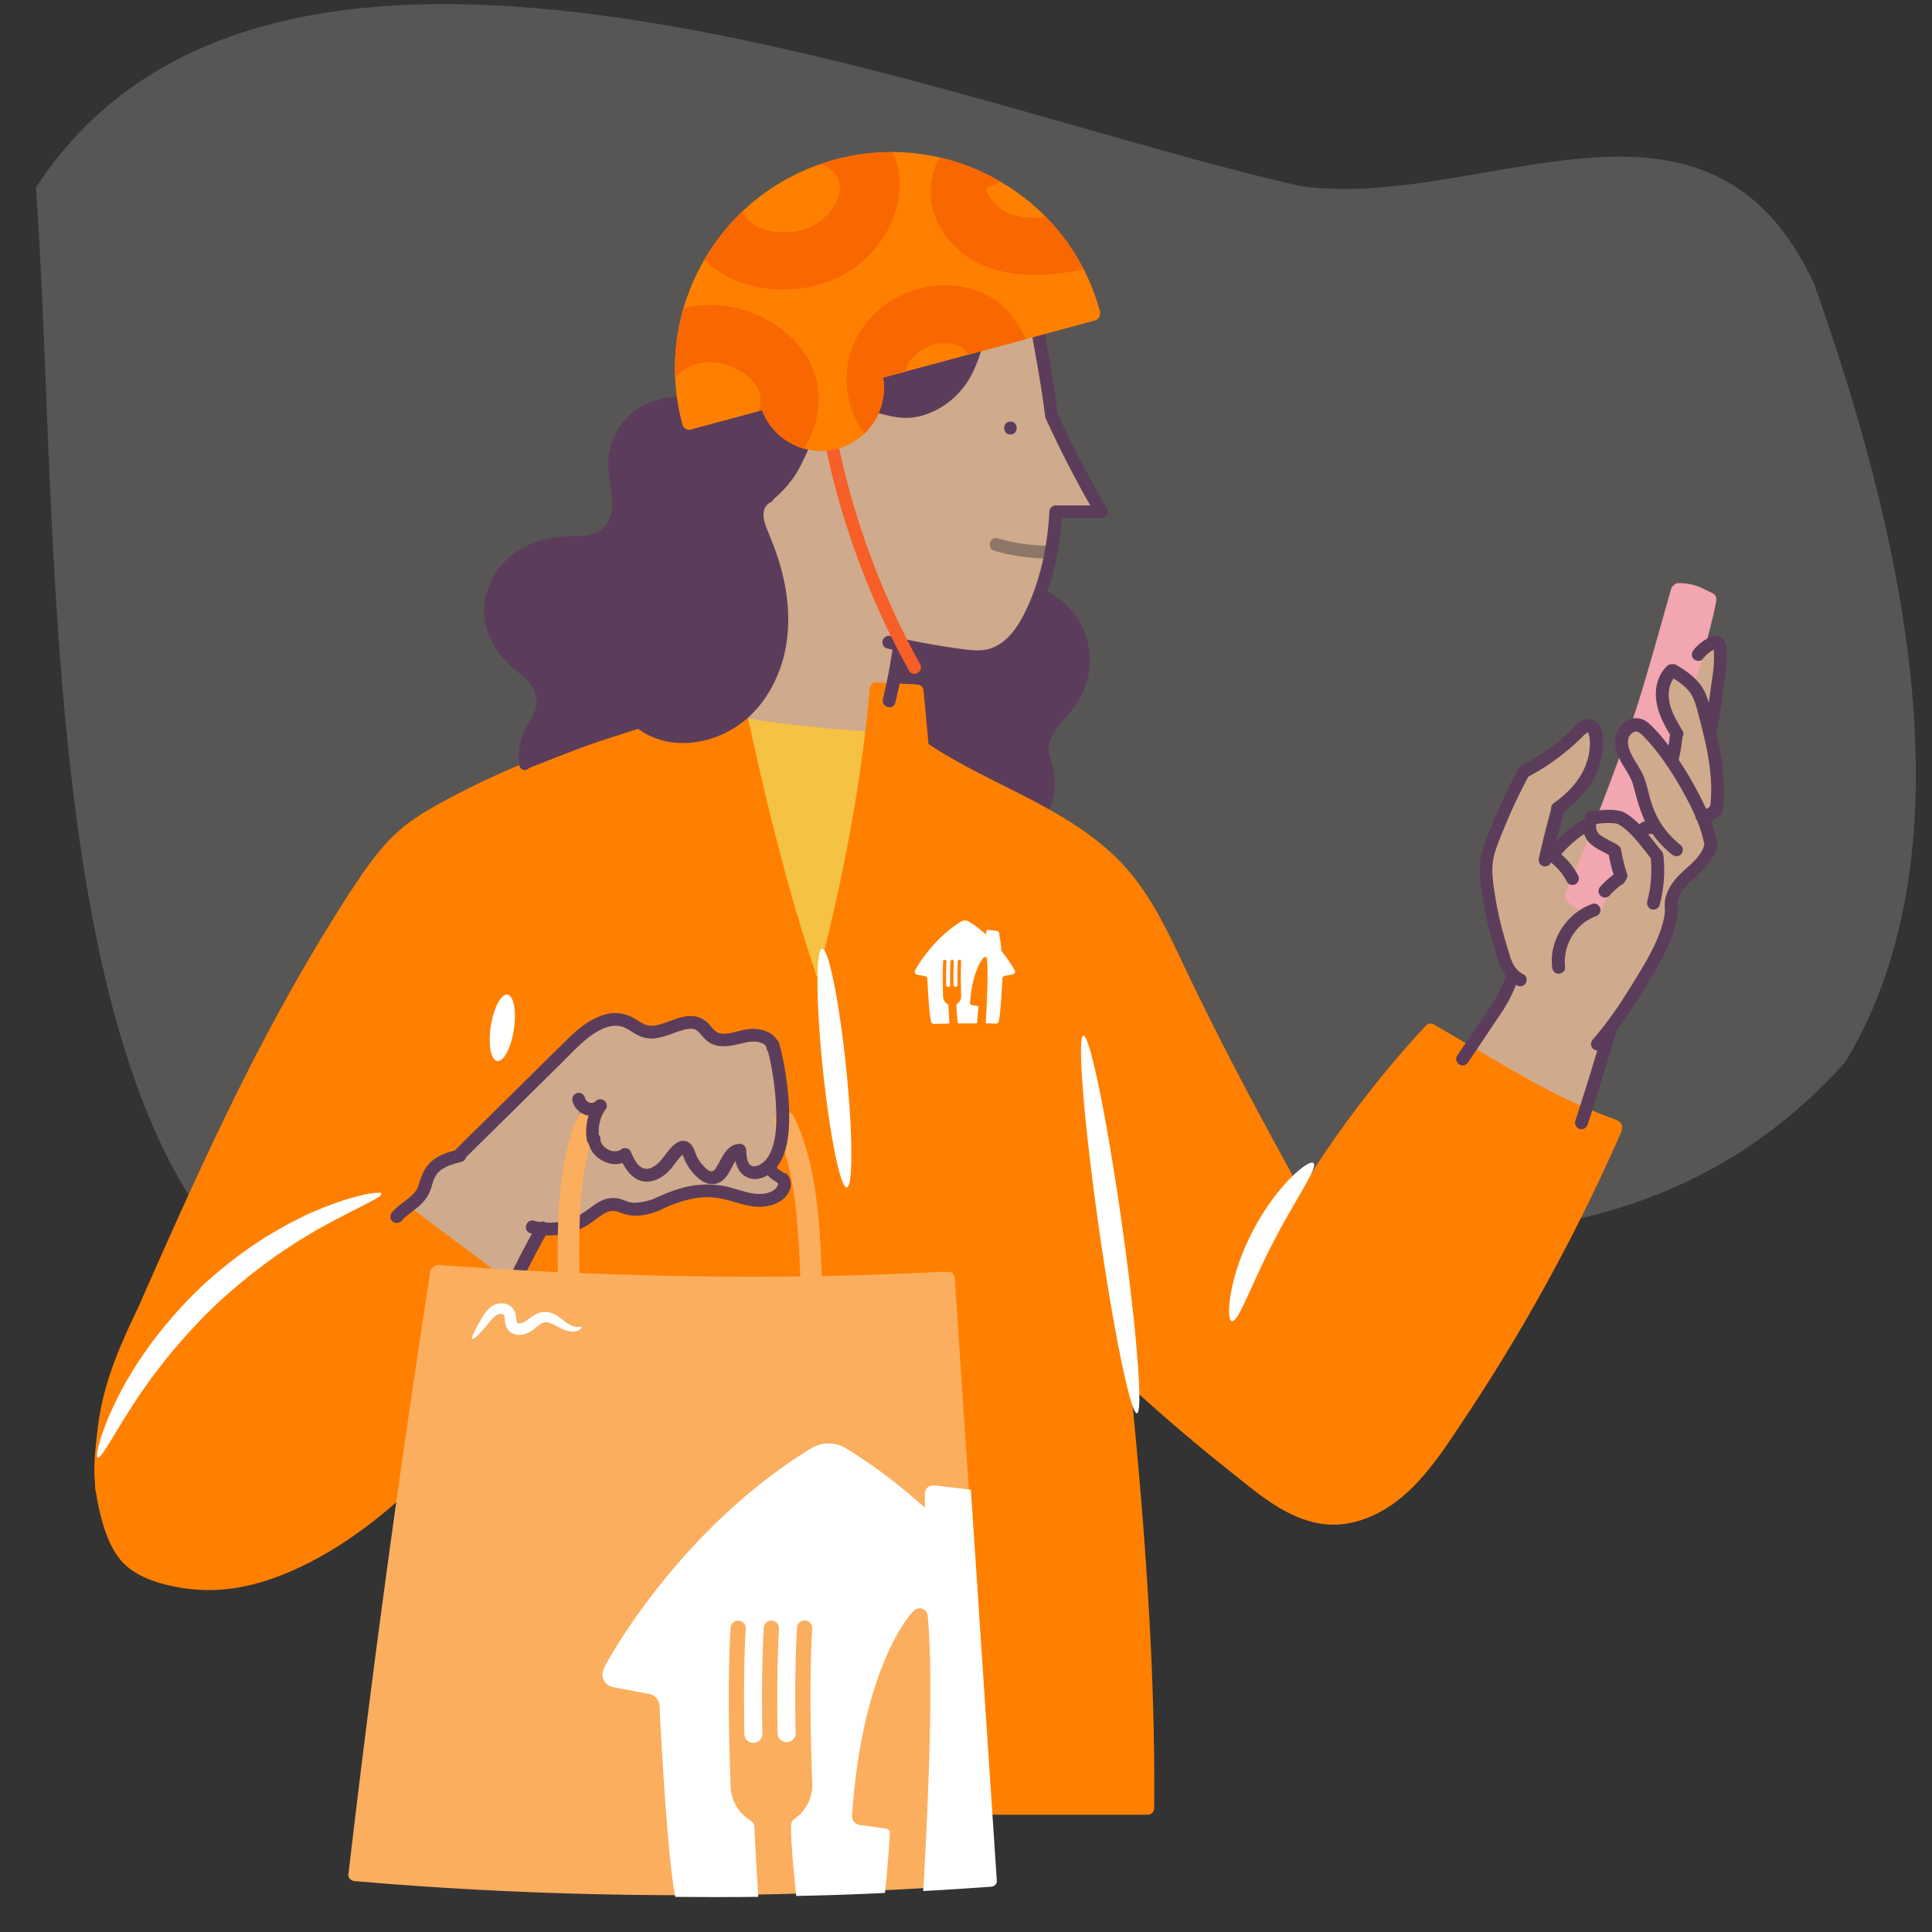 <svg xmlns="http://www.w3.org/2000/svg" viewBox="0 0 200 200"><rect x="0" y="0" width="200" height="200" fill="#333333" stroke="none"/><defs><style>.cls-1{fill:none}.cls-2{fill:#f96800}.cls-3{fill:#f2a6b0}.cls-6{fill:#fff}.cls-7{fill:#fbae5e}.cls-8{fill:#ff8000}.cls-10{fill:#d0aa8c}.cls-11{fill:#5b3d5b}</style></defs><path id="BG_Strong" d="M3.71 19.42C7.24 66.52.2 171.69 74.93 127.65c38.41-10.14 85.3 16.46 116.08-17.68 13.91-22.98 5.22-56.79-3.23-80.62-11.05-23.75-34.37-7.5-53.08-10.07-36.97-8.31-106.08-38-130.99.14Z" style="fill:#575655"/><g id="Illustrations"><g id="Layer_5"><path d="M151.94 108.87s2.15-3.14 2.87-4.29c.71-1.15 1.64-3.14 1.64-3.14s-.79-2.28-1.19-3.7-1.27-5.88-1.34-7.11.2-3.6.88-4.84c.68-1.24 2.2-5.33 2.86-5.78s2.11-1.2 3.33-2.19c1.22-.99 1.86-2.31 2.84-2.44s1.38-.11 1.41.9-.02 2.19-.42 3.09c-.41.9-1.06 1.93-1.66 2.64s-1.91 1.8-1.91 1.8l-1.13 4.49s2.27-1.6 2.59-1.85l1.84-1.44s1.84-.67 2.47-.53 1.95 1.43 2.02 1.12.81-3.97.77-4.15-1.16-3.68-1.56-4.19-.43-1.13 0-1.6.94-.96 1.49-.61 2.35 2.51 2.35 2.51 1.25-1.58 1.21-1.91-1.22-2.88-1.2-3.56c.02-.68.39-2.26.75-2.48s2.06.98 2.06.98.44-1.94.89-2.65.58-1.03 1.22-1.26 1.07.6 1.07.6-.38 4.9-.48 5.37-.59 3.48-.59 3.48.39 4.68.59 5.31.24 1.37.12 1.86-1.42 1.39-1.42 1.39 1.05 2.21.82 2.78-1.31 2.06-1.99 2.69-2.04 1.5-2.09 2.87c-.04 1.37-.63 4.12-1.56 5.77s-3.25 5.88-3.56 6.09-1.63 1.97-1.76 2.14-.93 4.3-1.04 4.66-1.3 3.54-1.3 3.54-8.75-4.19-9.61-4.92c-.86-.72-2.28-1.48-2.28-1.48ZM111.71 48.83c-.55-1.04-2.67-5.38-2.86-5.8-.19-.42-.32-2.41-.53-3.09s-.76-5.87-.76-5.87l-6.61 2.05s-.43 1.2-.71 1.87-.97 1.65-1.85 2.63c-.88.98-2.39 1.55-3.46 1.88-1.08.33-3.98-.39-3.98-.39s-.43.3-.69.69c-.25.39-.77 1.29-1.46 1.97-.69.68-2.06.86-2.83 1.3s-2.86.08-2.86.08-.75 1.6-1.37 2.69c-.62 1.09-1.77 2.06-2.52 2.69-.75.63-.82 1.34-.79 2.38.02 1.04.87 2.4 1.47 5.06.59 2.66 1.03 5.58.93 7l-.12.85c-.11.55-.27 1.13-.42 1.62-.32.84-.83 2.12-1.22 2.86-.59 1.14-2.47 3.18-2.47 3.18s.12.51.28.53c.16.02 13.26 1.4 13.26 1.4l.55-5.11h1.35s1.07-4.4 1.07-4.54 4.91.86 4.91.86 3.05.39 4.16.31c1.1-.08 2.87-1.74 3.34-2.31.47-.57 2.53-5.42 2.78-6.64.25-1.22.97-5.86.97-5.86l4.56-.4s-1.58-2.83-2.13-3.87Z" class="cls-10"/></g><g id="Layer_4-2"><path d="M90.47 76.39c0-.38-.31-.65-.67-.67-4.27-.27-8.52-.72-12.74-1.38-.36-.06-.72.09-.82.47-.09.32.11.77.47.82.11.02.23.03.34.05.63 2.67 2.88 12.17 3.35 13.93.54 2.06 3.97 12.99 3.97 12.99s.76-.88.85-1.18 1.7-6.85 2.47-10.03c.66-2.74 2.01-11.9 2.38-14.39.24-.1.42-.36.42-.62Z" style="fill:#f6c243"/><path d="M101.12 35.46c-.37-.1-.71.12-.82.47-.04.12-.08.24-.13.36l-9.05 2.19-.35 2.97c-.56.17-.7 1.1 0 1.28.94.24 1.89.5 2.87.53.98.03 1.93-.21 2.82-.59 1.58-.69 2.94-1.91 3.84-3.38.57-.93.94-1.98 1.29-3.01.11-.34-.13-.73-.47-.82Z" class="cls-11"/><path d="M102.94 57.02c1.74.5 3.55.77 5.36.81.86.02.86-1.32 0-1.34-1.7-.04-3.37-.29-5.01-.76-.83-.24-1.18 1.05-.36 1.29Z" style="fill:#8e7769"/><path d="M114.48 52.5s-.04-.09-.06-.14c-1.79-3.1-3.43-6.28-4.93-9.53-.33-2.7-.81-5.38-1.29-8.06-.06-.36-.5-.56-.82-.47-.37.1-.53.47-.47.82.47 2.63.95 5.25 1.27 7.9 0 .05.02.11.03.16.01.06.03.12.06.18 1.4 3.05 2.93 6.04 4.59 8.96h-3.57c-.21 0-.38.1-.5.24-.09.1-.15.23-.16.37v.06c-.19 3.53-.92 7.06-2.46 10.26-.61 1.26-1.42 2.56-2.56 3.34-.6.41-1.24.67-1.99.72-.94.06-1.89-.1-2.82-.23-2.22-.32-4.42-.73-6.61-1.24a.683.683 0 0 0-.82.47c-.09.34.11.74.47.82.4.09.79.18 1.19.26l-.52 3.18 2.44.94.55 5.87 8.24 4.58 3.53 1.9c.03.18.13.34.31.44.29.17.75.09.91-.24.43-.88.68-1.82.71-2.79.04-.98-.21-1.89-.47-2.82-.12-.42-.19-.82-.15-1.26 0-.07.05-.29.09-.43.05-.18.1-.3.17-.45.33-.68.79-1.23 1.27-1.8.53-.62 1.09-1.24 1.52-1.94.47-.75.81-1.59.99-2.44.39-1.74.2-3.55-.55-5.17a8.046 8.046 0 0 0-3.64-3.74c.21-.61.4-1.23.56-1.85.5-1.87.79-3.8.92-5.73h4.12c.36 0 .67-.31.67-.67a.65.65 0 0 0-.21-.48Z" class="cls-11"/><path d="M104.6 44.98c.86 0 .86-1.34 0-1.34s-.86 1.34 0 1.34Z" class="cls-11"/><path d="M167.67 88.63a.573.573 0 0 0-.34-.08v-.02l-1.06-1-.66-.4a.73.73 0 0 0-.48-.5c-.38-.1-.69.13-.82.47-.7 1.71-1.42 3.42-2.17 5.11-.04.1-.07.2-.07.3-.03.08-.05.16-.05.24 0 .19.08.32.2.47.66.83 1.74 1.31 2.79 1.29.07 0 .13-.02.2-.04.24 0 .48-.1.59-.32.72-1.53 1.43-3.06 2.14-4.6.15-.33.09-.72-.24-.91ZM170.72 82.92a.653.653 0 0 0-.31-.4.73.73 0 0 0-.35-.09c-.06-.22-.28-1.06-.47-1.67-.12-.4-.53-1.01-.87-1.47.05-.15.11-.3.17-.45.12-.34-.14-.73-.47-.82-.37-.1-.7.13-.82.47-.65 1.79-1.32 3.58-2.01 5.36-.13.34.14.73.47.82.25.07.46 0 .62-.16.27 0 .56 0 .82-.02.36-.03.76.17 1.08.38-.02.03-.03.07-.04.1-.08.17-.12.33-.07.51.04.16.16.32.31.4.16.08.34.12.51.07.16-.05.33-.15.4-.31.33-.73.65-1.47.97-2.21.07-.17.12-.33.07-.51ZM172.42 75.5c-.2.53-.4 1.07-.6 1.6-.06.15-.01.38.07.51s.24.27.4.31c.17.04.36.03.51-.07l.14-.1c.08-.08.14-.18.17-.29.2-.53.41-1.07.6-1.6.06-.15.01-.38-.07-.51s-.24-.27-.4-.31c-.17-.04-.36-.03-.51.07s-.24.23-.31.4Z" class="cls-3"/><path d="M177.67 62.03c0-.23-.09-.47-.31-.58a.3.3 0 0 0-.08-.04c-.55-.27-1.09-.56-1.66-.76-.6-.21-1.24-.28-1.87-.29-.22 0-.43.12-.56.3-.09.08-.16.18-.2.32-1.03 3.63-2.03 7.27-3.13 10.87-.28.92-.57 1.84-.89 2.75-.12.34.13.73.47.82.25.07.47-.01.64-.17.18.17.37.35.51.45.34.23 1.88 2.22 1.88 2.22l1.07-1.98-.77-2s-.62-1.47-.62-2.35c0-.88.34-1.35.69-1.95.36-.6.37-.22.91-.22.2 0 .42.14.61.31-.03.11-.07.23-.1.34-.25.82 1.04 1.18 1.29.36.44-1.43.83-2.88 1.2-4.33.33-1.29.68-2.58.91-3.89 0-.06.01-.11.01-.17Z" class="cls-3"/><path d="M177.13 83.35c-.11.11-.22.22-.35.32l.14-.1c-.1.07-.2.14-.31.19l.16-.07c-.13.05-.27.08-.41.1l.18-.02c-.12.02-.24.02-.37.03a.65.65 0 0 0-.47.2c-.12.12-.2.3-.2.47s.06.35.2.47.3.2.47.2c.21-.01.42-.03.63-.07.18-.03.33-.09.5-.16.3-.13.55-.37.78-.6.12-.12.2-.3.2-.47s-.07-.36-.2-.47-.29-.2-.47-.2-.34.07-.47.2ZM164.83 93.58c-2.64.93-4.49 3.74-4.15 6.55.04.36.28.67.67.67.33 0 .71-.31.67-.67-.27-2.21 1.06-4.52 3.17-5.27.34-.12.57-.46.47-.82-.09-.33-.48-.59-.82-.47ZM165.32 86s-.01-.04-.03-.05c0 .01.01.03.02.04ZM165.23 85.66v-.05.05Z" class="cls-11"/><path d="M39.46 123.31c-2.76 2.1-5.6 4.1-8.48 6.04s-5.67 3.67-8.47 5.55c-4.75 3.19-9.28 7.17-11.54 12.55-.22.53-.44 1.07-.56 1.64s-.21 1.19-.29 1.79c-.14 1.08-.31 2.2-.25 3.29.02.36.29.67.67.67.35 0 .69-.3.67-.67-.04-.93.08-1.88.19-2.8.06-.5.12-.93.22-1.49.07-.4.16-.8.3-1.19.92-2.56 2.47-4.86 4.3-6.85 1.89-2.06 4.08-3.82 6.38-5.41 1.29-.89 2.63-1.72 3.94-2.58 1.43-.93 2.85-1.86 4.27-2.8 3.17-2.12 6.29-4.3 9.32-6.61.29-.22.44-.57.24-.91-.16-.28-.63-.46-.91-.24ZM51.37 105.44c-.42 3.43-.87 6.87-1.34 10.29-.05.36.09.72.47.82.31.08.77-.11.82-.47.48-3.55.95-7.1 1.39-10.65.04-.36-.34-.67-.67-.67-.4 0-.62.31-.67.67ZM84 103.65c.13 3.72.25 7.44.38 11.17.12 3.72.25 7.44.37 11.17l.21 6.33c.03.86 1.36.86 1.34 0-.12-3.72-.24-7.44-.37-11.17-.12-3.72-.25-7.44-.38-11.17-.07-2.11-.14-4.22-.22-6.33-.03-.86-1.36-.86-1.34 0Z" class="cls-8"/><path d="M167.44 115.97c-2.55-.92-5.04-2.01-7.44-3.27-2.4-1.26-4.93-2.78-7.37-4.2l-4.2-2.45a.836.836 0 0 0-.2-.08c-.02 0-.04 0-.05-.01h-.03c-.18-.03-.36.03-.53.2-3.14 3.38-6.06 6.96-8.75 10.71-1.48 2.06-2.88 4.18-4.21 6.34a572.98 572.98 0 0 1-6.33-11.7c-2.14-4.09-4.16-8.11-6.1-12.24-1.75-3.7-3.59-7.42-6.53-10.34-2.59-2.58-5.76-4.48-8.98-6.16-3.22-1.69-6.62-3.24-9.74-5.19-.29-.18-.58-.37-.86-.56l-.51-5.48v-.01c0-.21-.1-.38-.24-.5a.621.621 0 0 0-.43-.17c-1.41-.1-2.83-.1-4.24-.24-.34-.03-.66.32-.66.64v.02c-.38 4.2-.94 8.39-1.64 12.55a191.852 191.852 0 0 1-3.8 17.37c-1.03-3.01-1.97-6.06-2.83-9.13-1.09-3.87-2.07-7.77-2.98-11.68-.5-2.17-.99-4.34-1.45-6.51-.08-.35-.49-.56-.82-.47-.37.1-.54.47-.47.82.03.14.06.28.09.43-.87.35-2.85 1.11-4.81 1.52-1.92.4-3.42-.32-4.09-.73.09-.15.12-.32.07-.5-.09-.33-.48-.58-.82-.47-5.69 1.92-11.36 3.95-16.79 6.54-1.35.65-2.68 1.32-3.99 2.05-1.21.66-2.4 1.36-3.51 2.19-1.8 1.36-3.22 3.11-4.51 4.95-1.52 2.18-2.93 4.44-4.31 6.72-1.38 2.27-2.74 4.62-4.04 6.98-2.62 4.74-5.04 9.58-7.36 14.47-2.47 5.23-4.83 10.51-7.16 15.8-.17.39-.35.79-.52 1.18v.01c-1.71 3.53-3.3 7.14-3.97 11.03-.15.89-.27 1.79-.36 2.69-.09.9-.19 1.85-.2 2.78-.03 1.72.25 3.47.68 5.13s1.03 3.35 2.15 4.62c1.22 1.37 3.12 2.09 4.85 2.49 1.87.44 3.84.6 5.76.42 2.17-.2 4.27-.79 6.28-1.61 4.23-1.73 8.05-4.37 11.48-7.36.25-.22.49-.44.74-.66l.47 30.88 59.47 1.41c0 .33.22.67.64.67h16.53c.23 0 .4-.1.5-.24.1-.11.16-.25.16-.43.05-5.3-.07-10.6-.31-15.89-.25-5.52-.62-11.04-1.08-16.55-.31-3.74-.66-7.48-1.04-11.21 3.35 3.07 6.81 6.01 10.36 8.83 1.98 1.57 3.95 3.27 6.24 4.37 1.13.54 2.31.92 3.55 1.05s2.45-.04 3.61-.4c5.02-1.57 7.99-6.32 10.74-10.45A194 194 0 0 0 167.02 119c.27-.6.53-1.19.8-1.79a.91.91 0 0 0 .08-.39c.09-.36-.13-.69-.47-.81Z" class="cls-8"/><path d="M83.45 45.56c-.28-.16-.74-.09-.9.23-.58-.37-1.44-.96-1.85-1.47-.65-.8-1.65-2.58-1.65-2.58l-7.96 2.16-.64-1.68c.52-.17.45-1.08-.2-1.11-1.78-.08-3.54.54-4.89 1.69-1.35 1.15-2.15 2.76-2.36 4.48-.23 1.82.5 3.59.35 5.4-.07.79-.4 1.51-.99 2.04s-1.44.72-2.25.76c-.94.05-1.87.02-2.8.16-.87.13-1.72.39-2.53.75-1.59.71-2.96 1.91-3.79 3.44-.82 1.51-1.1 3.27-.69 4.95s1.43 3.13 2.67 4.28c.62.58 1.37 1.05 1.91 1.71.49.59.7 1.36.65 2.11-.06.85-.57 1.55-.98 2.27-.46.82-.74 1.71-.83 2.65-.04.45-.03.9.03 1.35.04.3.23.57.57.57.16 0 .33-.09.44-.21 1.03-.41 4.65-1.84 6.08-2.35 1.23-.44 3.87-1.28 5.21-1.71.41.29.83.55 1.28.75 1.09.5 2.27.74 3.47.72 2.45-.03 4.84-1.02 6.65-2.64s3.07-3.92 3.68-6.29c.69-2.69.57-5.52-.04-8.21-.36-1.57-.89-3.08-1.51-4.56-.27-.65-.58-1.34-.54-2.07.03-.49.28-.95.75-1.16.13-.06.22-.17.27-.29.73-.61 1.38-1.3 1.95-2.07.7-.95 1.18-2.05 1.68-3.14.15-.33.09-.72-.24-.91ZM92.69 72.73c.46-1.87.82-3.77 1.07-5.68.05-.36-.09-.72-.47-.82-.31-.08-.77.11-.82.47-.26 1.91-.62 3.8-1.07 5.68-.2.83 1.08 1.19 1.29.36Z" class="cls-11"/><path d="M85.33 45.54c1.3 6.53 3.41 12.89 6.23 18.92.79 1.68 1.64 3.34 2.54 4.97.42.75 1.57.08 1.15-.67a81.896 81.896 0 0 1-7.36-18.14c-.49-1.8-.91-3.61-1.28-5.43-.07-.35-.49-.56-.82-.47-.37.1-.54.47-.47.82Z" style="fill:#f75e28"/><path d="M177.93 65.85c-.51-.13-1.04.14-1.46.41s-.83.62-1.14 1.02c-.22.28-.28.67 0 .94.23.23.72.28.94 0a3.536 3.536 0 0 1 1.14-.97v.06c.06.9 0 1.83-.13 2.7-.14.91-.26 1.83-.39 2.74-.18-.62-.41-1.23-.79-1.76-.66-.93-1.59-1.58-2.56-2.15a.626.626 0 0 0-.45-.08.624.624 0 0 0-.51.18c-.92.87-1.28 2.2-1.14 3.44.14 1.33.76 2.53 1.44 3.67 0 .04-.02.08-.02.12-.02.14-.03.27-.05.4 0 .06-.01.11-.02.17 0 .03-.03.21-.01.08s0 .06-.01.09c0 .05-.01.09-.02.14 0 .04-.01.08-.02.12-.22-.28-.44-.56-.67-.84-.28-.34-.58-.67-.89-.99-.41-.42-.87-.86-1.47-.96-1.38-.24-2.45 1-2.51 2.28-.07 1.41.86 2.53 1.5 3.7.07.13.13.25.19.38-.04-.07.04.1.06.14.05.14.1.29.14.44.1.36.19.72.29 1.08.24.9.53 1.78.93 2.61-.09.03-.18.06-.27.1-.1.04-.19.11-.27.17-.02.02-.04.03-.06.05-.43-.43-.89-.82-1.41-1.14a.467.467 0 0 0-.1-.05c-.21-.14-.46-.19-.71-.23a5.26 5.26 0 0 0-.89-.08c-.52 0-1.04.06-1.56.12-.3-.1-.64 0-.8.29-.1.17-.17.35-.22.53-1.05.62-2.03 1.39-2.88 2.27.25-1.02.51-2.03.79-3.04 1.27-.93 2.4-2.09 3.13-3.5.43-.83.72-1.72.84-2.66.11-.83.15-1.84-.25-2.61-.24-.47-.68-.77-1.2-.8-.34-.03-.68.09-.93.32-.06.03-.12.07-.17.13a22.258 22.258 0 0 1-5.79 4.36c-.1.05-.17.13-.23.23-.09.05-.16.13-.21.22-.56 1.09-1.12 2.17-1.62 3.29-.51 1.11-1.01 2.33-1.49 3.5-.29.73-.56 1.47-.7 2.24-.16.89-.14 1.77-.03 2.66v.02c.19 1.44.42 2.88.76 4.3s.76 2.75 1.17 4.11c.03.11.08.19.14.26.14.35.33.68.57.98-.27.62-.53 1.25-.85 1.84-.24.45-.51.88-.79 1.31-.01.02-.03.03-.04.05l-.42.62c-.18.26-.36.52-.55.78-.03.04-.05.09-.07.13l-2.35 3.51c-.2.3-.06.74.24.91.33.19.71.06.91-.24l2.96-4.42c.44-.64.88-1.29 1.24-1.97.28-.53.52-1.07.75-1.62.03.02.07.04.1.06.16.08.34.12.51.07.16-.04.32-.16.4-.31.16-.3.09-.75-.24-.91-.14-.07-.27-.15-.4-.24a.902.902 0 0 1-.1-.09.685.685 0 0 0-.17-.17c-.06-.06-.11-.12-.16-.18-.12-.17-.23-.35-.31-.53l-.06-.15a.53.53 0 0 0-.11-.21c-.38-1.28-.78-2.55-1.09-3.85a38.19 38.19 0 0 1-.73-4.02c0-.02 0-.04-.01-.05v-.12a8.47 8.47 0 0 1-.08-1.23c0-.2.01-.39.03-.59 0-.04 0-.08.01-.11v-.06c.02-.1.03-.2.05-.3.14-.73.4-1.42.67-2.11v-.02c.46-1.11.87-2.12 1.37-3.22.5-1.09 1.04-2.15 1.59-3.21 2.16-1.14 4.13-2.62 5.84-4.37.12-.04.23-.12.3-.24 0 0 .02 0 .03.02 0 .01.02.03.03.05.13.32.16.65.17 1.03.01.86-.17 1.71-.5 2.5-.65 1.53-1.84 2.77-3.19 3.71-.22.15-.36.41-.32.67-.46 1.68-.89 3.38-1.27 5.08-.08.35.11.72.47.82.31.08.67-.08.79-.39.03.02.06.05.08.07a7.11 7.11 0 0 1 .91.92c.02.03.04.06.07.08.04.06.08.11.12.17.17.24.33.5.47.76.16.31.62.43.91.24.31-.2.41-.58.24-.91a7.47 7.47 0 0 0-1.74-2.17c.42-.48.87-.93 1.36-1.34l.2-.17c.03-.02.06-.05.09-.07 0 0 .13-.11.07-.06s.06-.04.07-.05c.03-.02.06-.05.09-.07.08-.06.16-.12.24-.17.08-.06.17-.11.25-.17.06.19.14.36.25.53.27.42.66.72 1.08.97.39.23.81.43 1.22.65.12.69.28 1.37.5 2.04-.08.06-.15.12-.23.18-.15.12-.3.24-.44.37-.29.26-.57.52-.8.83-.1.13-.11.37-.07.51s.16.32.31.4c.16.08.34.12.51.07l.16-.07c.06-.04.11-.08.16-.13.14-.18.32-.35.49-.5.19-.18.38-.34.59-.5.08-.06.16-.12.25-.17.14-.08.26-.24.31-.4v-.02c.15-.16.23-.39.16-.62-.28-.83-.49-1.69-.63-2.56-.02-.15-.17-.32-.3-.39-.05-.05-.1-.1-.17-.14-.38-.2-.77-.4-1.15-.61-.16-.09-.32-.18-.48-.29-.01 0-.02-.01-.03-.02l-.02-.02c-.03-.02-.06-.05-.08-.07-.04-.04-.08-.07-.11-.11-.01-.01-.07-.09-.05-.07 0-.01-.02-.02-.02-.03-.02-.03-.04-.07-.06-.1 0 0-.01-.03-.02-.05l-.02-.04v-.01c-.03-.08-.05-.15-.07-.23V85.62v.02-.29c0-.02.01-.04.02-.06.39-.05.79-.09 1.19-.09.22 0 .45.01.67.03.02 0 .05 0 .07.01.05 0 .1.02.16.03.05.01.1.02.15.04.05.03.1.06.15.08.09.06.18.11.27.18l.12.09s.07.05.09.07c.03.02.06.05.07.05.05.04.09.08.14.12l.23.2c.31.29.6.61.88.93.5.59.97 1.21 1.45 1.81.13 1.51.02 3.01-.37 4.48-.09.35.12.73.47.82s.73-.12.82-.47c.42-1.62.57-3.3.4-4.97 0-.05-.01-.09-.02-.14 0-.16-.07-.32-.19-.46-.47-.57-.92-1.16-1.39-1.73.02 0 .03-.02.05-.02.02 0 .03 0 .05-.01h.14c.07 0 .14-.01.2-.04.56.81 1.25 1.53 2.02 2.15.28.22.67.27.94 0 .23-.23.28-.72 0-.94-.86-.69-1.62-1.5-2.18-2.45-.47-.78-.73-1.45-.99-2.33-.19-.66-.33-1.34-.55-1.99-.34-1.03-1.04-1.85-1.49-2.82-.21-.46-.35-1-.22-1.49.09-.33.38-.62.7-.69.02 0 .03 0 .04-.01h.13c.09.02.17.06.25.11.18.12.34.29.49.45.29.29.56.59.82.9.5.59.98 1.22 1.43 1.88.04.11.11.21.19.28.59.87 1.14 1.78 1.64 2.7.94 1.71 1.8 3.46 2.17 5.39-.43 1.56-2.1 2.44-3.07 3.66-.57.72-1.01 1.54-1.04 2.48 0 .33.04.65 0 .98 0 .04 0 .07-.01.11v.01c-.01.08-.03.16-.04.24l-.12.54c-.38 1.43-1.02 2.75-1.75 4.03-.8 1.4-1.66 2.77-2.53 4.12-.92 1.43-1.9 2.72-2.99 4-.23.27-.27.67 0 .94.12.12.29.19.46.19-.73 2.44-1.49 4.88-2.28 7.31-.11.34.13.73.47.82.36.1.71-.12.82-.47 1.05-3.24 2.04-6.5 3-9.76.46-.6.9-1.22 1.32-1.85.91-1.38 1.76-2.8 2.61-4.21.78-1.29 1.46-2.68 1.94-4.11.24-.71.43-1.45.45-2.19.01-.32-.05-.68 0-.97.07-.39.24-.73.46-1.06.53-.79 1.3-1.38 1.98-2.04.67-.65 1.27-1.4 1.55-2.3.1-.16.13-.35.1-.55-.31-1.96-1.2-3.84-2.12-5.57-.57-1.07-1.19-2.12-1.88-3.13.08-.33.15-.66.21-.99.08-.46.14-.92.19-1.39.11-.18.14-.41 0-.65-.6-1-1.25-2.06-1.4-3.24-.09-.73.03-1.53.47-2.15.61.38 1.21.8 1.65 1.37.53.69.74 1.62.96 2.47.52 2 1.04 4.03 1.22 6.1.1 1.16.11 2.34-.06 3.49-.05.36.09.72.47.82.31.09.77-.11.82-.47.34-2.29.12-4.58-.34-6.83-.09-.42-.18-.85-.28-1.27v-.02c.35-1.64.55-3.3.79-4.95.13-.89.26-1.76.28-2.66.02-.78.14-2.16-.84-2.41Zm-5.6 28.77s0-.03 0 0Z" class="cls-11"/></g><path id="Layer_6" d="M105.04 100.47c-.03-.08-.49-.92-1.33-1.97s-.04-.06-.04-.09c-.1-1.09-.25-1.82-.25-1.82a.288.288 0 0 0-.26-.23l-.87-.1h-.02c-.1 0-.18.08-.18.18v.3s0 .01-.01.01c-.52-.47-1.11-.93-1.76-1.33a.78.78 0 0 0-.86 0c-3.01 1.86-4.67 4.89-4.74 5.05s-.03.08-.03.13c0 .14.1.26.22.29l.87.17c.12.03.2.13.22.25 0 .15.17 3.58.38 4.46.03.13.15.22.29.22l1.47-.03h.04a.1.1 0 0 0 .1-.1c-.02-.3-.06-.98-.1-1.7v-.06c0-.06-.04-.12-.09-.15a.952.952 0 0 1-.46-.76c-.04-1.2-.07-2.59 0-3.67 0-.09.08-.16.17-.16.1 0 .18.08.18.17-.04.74-.05 1.59-.03 2.44 0 .11.1.2.21.2.11 0 .2-.1.2-.21-.02-.85-.01-1.71.03-2.44 0-.09.08-.16.17-.16.1 0 .18.08.18.17-.04.73-.05 1.58-.03 2.42 0 .11.1.2.21.2.11 0 .2-.1.2-.21-.02-.85-.01-1.7.03-2.43 0-.09.08-.16.17-.16.1 0 .18.08.18.17-.06 1.07-.04 2.4 0 3.58v.03c0 .33-.16.61-.41.78-.04.03-.07.08-.08.14 0 0-.02.18.06 1.05.04.38.06.65.08.76s.04.08.09.08h1.81s.08-.03.09-.08c.11-1.05.14-1.63.14-1.63 0-.05-.04-.09-.09-.1l-.6-.08a.22.22 0 0 1-.17-.15c-.01-.04 0-.09 0-.09.24-3.48 1.39-4.66 1.39-4.66.03-.04.06-.05.06-.05a.21.21 0 0 1 .11-.04c.08 0 .14.05.17.12 0 0 0 .02.02.08.1 1.09.05 2.96-.01 4.41-.05 1.23-.12 2.2-.12 2.2s.03.07.07.07c.32 0 .65.01.99.02.14 0 .26-.09.29-.22.21-.89.37-4.31.38-4.46.01-.12.1-.22.22-.25l.87-.17c.13-.03.22-.15.22-.29 0-.04-.01-.09-.03-.13Z" class="cls-6"/><g id="Layer_8"><path d="M42.05 125.06s1.68-1.42 1.9-2.1.39-1.54.87-1.97c.47-.43 1.83-1.09 2.09-1.16s2.16-1.76 2.98-2.58c.83-.82 8.66-8.7 9.75-9.6 1.09-.91 3.25-2.34 4.23-2.12s2.39.98 3.44 1.09c1.05.11 3.55-.75 3.93-.76s.85.55 2.14 1.18c1.29.63 2.86.33 3.72.23.86-.09 2.24-.34 2.65.57s1.35 3.44 1.12 4.99c-.24 1.55-.04 5.82-.41 6.55s-.64 1.62-.64 1.62 1.09 1.3 1.09 1.79-1.2 1.41-1.59 1.47-2.01-.07-3.1-.37-3.02-.73-4.36-.41-3.73 1.51-5.15 1.59-3-.5-3.63-.42-2.7 1.77-3.44 2.03c-.74.26-3.47.43-3.47.43l-2.45 5.15-3.48-.04-5.89-4.99c-.46-.39-2.29-2.17-2.29-2.17Z" class="cls-10"/><path d="M68.77 124.47c-.09-.31-.49-.61-.82-.47-.74.3-1.54.51-2.33.5-.21 0-.29-.01-.47-.06-.24-.06-.48-.17-.71-.25-.49-.18-.99-.22-1.5-.12-.88.18-1.59.8-2.31 1.3-.71.5-1.56.88-2.45 1.07-.55.12-1.11.15-1.67.12a.67.67 0 0 0-.6-.06c-.22-.03-.43-.08-.64-.13-.83-.22-1.19 1.07-.36 1.29.05.01.11.03.16.04-.68 1.21-1.31 2.45-1.93 3.7-.16.32-.09.72.24.91.29.17.75.08.91-.24.7-1.41 1.42-2.81 2.2-4.18 1.44.07 2.89-.26 4.15-.96.79-.43 1.45-1.14 2.29-1.48.34-.13.66-.14 1.04 0 .47.16.89.33 1.4.38.97.09 2.03-.16 2.92-.53.33-.14.57-.44.47-.82ZM60.11 114.82l-1.11 3.1c-.12.33.13.75.47.82.38.08.69-.11.82-.47l1.11-3.1c.12-.33-.13-.75-.47-.82-.38-.08-.69.11-.82.47Z" class="cls-11"/><path d="m50.57 131.04-10.36-7.75c-.29-.22-.75-.05-.91.24-.2.34-.05.7.24.91l10.36 7.75c.29.22.75.05.91-.24.2-.34.05-.7-.24-.91Z" class="cls-8"/><path d="M101.35 170.13c-.54-8.08-1.07-16.15-1.61-24.22l-.9-13.59c-.02-.36-.29-.67-.67-.67-.08 0-.17.02-.25.05a.468.468 0 0 0-.26-.05c-4.19.22-8.39.37-12.58.45-.19-4.34-.37-8.76-1.56-12.96-.35-1.22-.79-2.4-1.33-3.55-.25-.53-1.05-.7-1.52-.4-.55.35-.66.96-.4 1.52.05.12.11.23.16.35.02.04.09.22.1.24.09.21.17.43.25.65.18.5.35 1 .5 1.5.3 1.01.54 2.04.73 3.08.09.52.18 1.04.25 1.56 0 .02 0 .06.01.09 0 .04.01.07.02.11.02.12.03.23.04.34l.09.84c.11 1.08.19 2.17.26 3.25.07 1.14.12 2.27.17 3.41-1.86.02-3.71.04-5.57.03-5.77 0-11.53-.14-17.3-.38-.03-2.13-.04-4.26.08-6.4.03-.57.07-1.15.13-1.72l.09-.83c.01-.12.03-.24.04-.36 0-.02 0-.07.01-.11 0-.05.02-.14.02-.16.16-1.14.38-2.26.68-3.37.15-.58.32-1.15.54-1.71.02-.06.05-.12.07-.18-.09.23.03-.06.04-.09.06-.13.12-.26.19-.39.14-.27.31-.53.49-.77.35-.47.09-1.26-.4-1.52-.58-.31-1.15-.1-1.52.4-.68.92-1.08 2.03-1.4 3.12-.32 1.09-.57 2.26-.76 3.41-.38 2.37-.51 4.78-.54 7.18-.01 1.14 0 2.28.01 3.41-.28-.01-.56-.02-.84-.04-3.84-.19-7.67-.42-11.51-.7a.595.595 0 0 0-.44.17c-.2.07-.37.22-.4.44a1664.422 1664.422 0 0 0-8.48 62.37c0 .04-.02.09-.02.13-.04.36.34.67.67.67 8.52.74 17.06 1.19 25.61 1.37 8.5.18 17.01.09 25.51-.26 4.81-.19 9.62-.47 14.43-.82.34 0 .69-.3.67-.67-.54-8.07-1.07-16.15-1.61-24.22Z" class="cls-7"/><path d="M82.28 124.17s0-.06-.01-.09c.02.13.02.12.01.09Z" class="cls-7"/><path d="M68.27 176.54c-.06-.55-.45-1-.98-1.14l-3.91-.75c-.58-.15-1.01-.67-1.01-1.3 0-.2.05-.4.13-.57.29-.75 7.76-14.36 21.32-22.74.56-.37 1.22-.59 1.95-.59.72 0 1.39.22 1.95.59 2.94 1.81 5.59 3.87 7.94 5.99s.02.01.03.01c.03 0 .05-.02.05-.05v-1.36c0-.46.37-.83.83-.83h.1l3.82.46-.22-3.27-.81-12.28c-.02-.32-.26-.6-.6-.6-.08 0-.15.02-.22.05a.644.644 0 0 0-.24-.05c-6.13.32-12.27.47-18.41.47-6.13 0-12.27-.17-18.39-.47-3.47-.17-6.93-.38-10.39-.63a.542.542 0 0 0-.4.15c-.18.07-.33.2-.36.39-1.14 7.33-2.22 14.67-3.25 22.02a1487.664 1487.664 0 0 0-4.41 34.32c0 .04-.01.08-.01.12-.04.32.3.6.6.6 7.69.67 15.41 1.07 23.13 1.24 1.14.02 2.28.04 3.41.05-.9-4.36-1.61-19.16-1.64-19.84Z" class="cls-1"/><path d="M81.9 188.93c.02-.26.15-.47.35-.61 1.1-.76 1.83-2.03 1.83-3.48v-.18c-.2-5.28-.29-11.29 0-16.04v-.06c0-.43-.37-.78-.8-.77-.41 0-.75.33-.77.74-.2 3.25-.22 7.11-.15 10.92 0 .51-.4.93-.91.94-.51 0-.93-.4-.95-.91-.07-3.78-.05-7.61.14-10.85v-.06c0-.43-.37-.78-.8-.77-.41 0-.75.33-.77.74-.2 3.27-.22 7.15-.15 10.97 0 .51-.4.94-.91.95s-.94-.4-.95-.91c-.07-3.8-.05-7.65.14-10.91v-.06c0-.43-.37-.78-.8-.77-.41 0-.75.33-.77.74-.3 4.89-.19 11.13.01 16.54.08 1.45.88 2.7 2.05 3.4.23.14.38.38.4.67 0 .08.01.18.01.26.14 2.78.3 5.43.4 6.98 1.31-.02 2.62-.04 3.92-.07-.07-.64-.16-1.53-.27-2.64-.36-3.93-.26-4.74-.26-4.74ZM96.04 167.44c-.02-.27-.07-.38-.07-.38a.827.827 0 0 0-1.26-.37s-.1.06-.25.22c0 0-5.17 5.29-6.26 20.97 0 0-.02.22.03.42.09.32.34.59.77.66l2.69.37c.24.04.42.22.42.45 0 0-.1 2.23-.51 6.22 1.32-.06 2.64-.13 3.96-.2.1-1.72.28-4.85.43-8.5.28-6.54.49-14.93.05-19.86Z" class="cls-1"/><path d="M96.57 153.78c-.46 0-.83.37-.83.83v1.36s-.02.05-.05.05c-.01 0-.02 0-.03-.01-2.35-2.12-5-4.18-7.94-5.99-.56-.37-1.22-.59-1.95-.59-.72 0-1.39.22-1.95.59-13.57 8.38-21.04 21.99-21.32 22.74a1.333 1.333 0 0 0 .88 1.87l3.91.75c.52.14.92.59.98 1.14.03.68.74 15.47 1.64 19.84 2.86.03 5.73.03 8.59 0-.1-1.55-.26-4.2-.4-6.98 0-.08-.01-.18-.01-.26a.852.852 0 0 0-.4-.67 4.216 4.216 0 0 1-2.05-3.4c-.2-5.41-.31-11.65-.01-16.54.02-.41.36-.73.77-.74.43 0 .79.34.8.77v.06c-.19 3.26-.21 7.11-.14 10.91 0 .51.43.92.95.91.51 0 .92-.43.91-.95-.07-3.83-.05-7.7.15-10.97.02-.41.36-.73.77-.74.43 0 .79.34.8.77v.06c-.19 3.24-.21 7.07-.14 10.85.01.51.43.92.95.91.51 0 .92-.43.91-.94-.07-3.81-.05-7.67.15-10.92.02-.41.36-.73.77-.74.43 0 .79.34.8.77v.06c-.28 4.75-.19 10.77 0 16.04v.18c0 1.44-.72 2.72-1.83 3.48-.2.14-.33.36-.35.61 0 0-.1.81.26 4.74.11 1.12.2 2.01.27 2.64 2.37-.05 4.75-.12 7.12-.22l2.06-.09c.41-4 .51-6.22.51-6.22 0-.24-.18-.42-.42-.45l-2.69-.37c-.43-.08-.68-.34-.77-.66-.06-.2-.03-.42-.03-.42 1.09-15.68 6.26-20.97 6.26-20.97.15-.16.25-.22.25-.22a.827.827 0 0 1 1.26.37s.04.11.07.38c.45 4.93.23 13.32-.05 19.86-.15 3.65-.33 6.78-.43 8.5 2.34-.13 4.68-.28 7.02-.45.31 0 .63-.28.6-.6-.48-7.29-.97-14.59-1.45-21.88-.41-6.2-.82-12.41-1.24-18.61l-3.82-.46h-.1Z" class="cls-6"/><path d="M81.25 121.5c-.19-.16-.41-.29-.62-.43-.04-.02-.07-.05-.1-.07-.13-.08.07.01-.05-.04 0-.07-.02-.14-.04-.19.03-.03.05-.07.08-.1.77-1.04 1.03-2.42 1.13-3.69.11-1.38.03-2.8-.11-4.18-.17-1.62-.46-3.24-.88-4.81a.626.626 0 0 0-.24-.36c-.45-.75-1.43-1.08-2.29-1.12-.59-.03-1.15.1-1.72.24-.57.14-1.2.32-1.72.25-.61-.08-.89-.52-1.28-.96-.4-.44-.9-.74-1.48-.83-1.13-.17-2.17.36-3.21.71-.24.08-.49.15-.75.21s-.39.06-.7.05h-.07c-.06 0-.11-.02-.17-.04-.12-.03-.24-.07-.35-.12-.33-.15-.63-.37-.94-.55-.6-.36-1.25-.58-1.95-.6-.7-.02-1.34.17-1.96.44-1.29.56-2.36 1.54-3.35 2.52L55 111.27l-7.75 7.65c-.05.05-.09.11-.12.16-.73.2-1.46.43-2.09.86-.81.55-1.25 1.3-1.54 2.22-.13.41-.22.76-.45 1.11-.15.22-.4.47-.65.68-.57.48-1.26.93-1.8 1.52-.24.27-.26.68 0 .94.24.24.7.27.94 0 .53-.59 1.13-.97 1.74-1.47.61-.51 1.07-1.12 1.33-1.89.13-.39.22-.81.41-1.18.15-.31.37-.56.63-.75.63-.46 1.38-.65 2.13-.85.27-.07.42-.26.46-.47l6.65-6.56 3.36-3.32c.98-.97 1.93-2.02 3.06-2.8.94-.65 2.08-1.19 3.19-.8.57.2 1.05.63 1.6.88s1.13.36 1.73.28c1.07-.13 2.02-.64 3.05-.9.1-.02.21-.05.31-.06-.01 0 .19-.02.24-.02h.24c.1.02.19.04.29.08.01.01.11.06.11.06.04.02.08.05.12.07.04.03.17.16.24.23.22.23.4.5.64.71 1.22 1.1 2.8.56 4.21.25.26-.06.39-.07.71-.07s.4 0 .71.1c.05.02.1.03.16.05h.01c.03.01.06.03.09.04.04.02.07.04.11.06.02.01.04.03.06.04 0 0 .01.02.04.04l.06.06c-.03-.03.07.11.09.13-.01-.02-.03-.12 0 0 .02.08.04.16.05.25.02.11.07.2.14.27.55 2.22.84 4.49.85 6.78 0 1.09-.06 2.18-.43 3.22-.16.45-.39.91-.68 1.23-.27.29-.59.51-.93.6-.32.09-.62.02-.81-.29-.22-.37-.24-.86-.26-1.33-.01-.35-.3-.68-.67-.67-1.01.03-1.56.84-1.99 1.65-.09.18-.19.36-.29.54-.05.08-.1.17-.15.25-.02.04-.05.07-.07.11 0 .01-.02.02-.02.03 0 0-.01.02-.02.03l-.17.17c-.04.02-.08.04-.12.07.12-.07 0-.02-.07 0h-.04c-.04-.01-.12-.02-.17-.04-.25-.1-.46-.33-.64-.52-.23-.24-.43-.5-.59-.79-.32-.56-.4-1.36-1.01-1.68-.82-.44-1.57.31-2.04.9-.42.52-.8 1.12-1.35 1.52-.26.19-.59.35-.91.35-.13 0-.25-.02-.37-.07 0 0-.14-.07-.13-.07 0 0-.11-.07-.12-.07-.5-.38-.77-1.02-1.03-1.61-.14-.31-.64-.43-.91-.24-.07.05-.14.1-.22.14-.01 0-.02.01-.03.02l-.1.03c-.01 0-.1.03-.15.04-.02 0-.15.01-.17.01h-.21c-.02 0-.16-.03-.18-.04-.06-.02-.12-.03-.18-.06-.03 0-.05-.02-.08-.03l-.06-.03c-.08-.04-.15-.08-.22-.13 0 0-.09-.06-.1-.07-.06-.05-.11-.1-.16-.15-.01-.01-.12-.15-.12-.13-.03-.04-.06-.09-.09-.13l-.08-.16-.06-.21v-.14c0-.19-.08-.34-.18-.44v-.07c0-.14-.01-.27 0-.41 0-.14.01-.28.03-.41 0-.02.02-.11.02-.12.01-.07.03-.14.04-.2.03-.13.07-.27.11-.4.02-.06.04-.13.07-.19 0 0 .04-.1.05-.12.12-.26.26-.51.43-.75.19-.27.07-.67-.17-.86a.683.683 0 0 0-.88.05s-.06.05-.08.07c-.03.02-.08.05-.08.05-.01 0-.02.01-.02.02h-.02c-.05.02-.1.03-.15.04h-.23c-.04 0-.08-.02-.12-.03-.04-.01-.13-.07-.03-.01-.03-.02-.07-.04-.1-.06-.01 0-.02-.01-.03-.02-.04-.03-.07-.07-.11-.1 0 0-.02-.01-.02-.02-.03-.04-.05-.08-.08-.13 0-.01-.01-.02-.02-.03a.737.737 0 0 1-.04-.14c-.09-.34-.48-.58-.82-.47-.34.11-.56.46-.47.82.18.69.71 1.24 1.38 1.45.09.03.19.05.29.06-.26.83-.32 1.73-.17 2.6.02.12.09.22.18.3.35 1.47 2.07 2.47 3.51 2.02.54 1.02 1.35 1.98 2.62 1.92.78-.04 1.5-.45 2.05-.98s.92-1.18 1.44-1.72l.1-.1c.13.33.25.67.43.98.36.64.86 1.22 1.45 1.66.56.41 1.26.56 1.91.26.41-.19.71-.56.95-.93.25-.4.44-.84.69-1.25a.21.21 0 0 1 .04-.06c.18.79.57 1.5 1.44 1.78.66.21 1.33.04 1.91-.31.13.18.32.34.52.48.07.05.14.09.22.14.04.02.07.05.11.07l.1.07c.02.02.06.05.08.07.02.02.02.09.02.04v-.02.1c0 .08-.08.25-.16.35-.15.18-.31.29-.51.39-.39.2-.85.26-1.29.26-1.14-.02-2.23-.52-3.33-.76a9.635 9.635 0 0 0-3.55-.1c-1.33.21-2.59.71-3.8 1.26-.33.15-.41.63-.24.91.2.34.58.39.91.24 1.09-.49 2.21-.91 3.39-1.11s2.28-.1 3.38.19c1.17.31 2.35.77 3.58.69 1.15-.08 2.39-.59 2.84-1.73.24-.62.11-1.32-.4-1.76Zm-10.74-2.11s.01 0 .02.02c-.02-.01-.03-.02-.02-.02Zm.2.1s.03-.01.04 0c.01.02 0 .01-.04 0Zm2.96 1.82c.08-.02.05 0 0 0Zm6.77 1.25Zm.02-1.61c0-.03 0-.02 0 0Z" class="cls-11"/></g><path d="M113.88 32.27c-1.57-5.77-5.29-10.59-10.48-13.56-5.19-2.97-11.23-3.75-17-2.18-5.77 1.57-10.59 5.29-13.56 10.48-2.97 5.19-3.75 11.23-2.18 17 .03.1.09.19.17.24.14.19.38.3.67.22 2.46-.67 4.93-1.34 7.39-2 .96 2.56 3.43 4.22 6.1 4.22.55 0 1.11-.07 1.67-.22 3.27-.87 5.3-4.1 4.75-7.38l17.15-4.62c1.61-.43 3.21-.87 4.82-1.31.32-.09.47-.34.47-.6.04-.09.06-.2.03-.31Z" class="cls-8"/><path d="M80.36 33.68c-2.84-1.95-6.42-2.53-9.59-1.81-.69 2.36-.98 4.8-.87 7.26 1.47-1.85 4.23-2.16 6.61-.77 2.16 1.26 2.57 2.8 1.99 4.22.13-.04.26-.07.4-.11.75 1.99 2.4 3.43 4.34 3.97 2.52-4.12 2.11-9.34-2.88-12.77ZM100.71 29.94c-3.15-.96-6.72-.2-9.31 1.78-2.54 1.94-3.96 4.94-3.75 8.15.1 1.59.71 3.59 1.83 5.02a6.512 6.512 0 0 0 1.94-5.8l2.32-.63c.21-.91.79-1.66 1.6-2.18.99-.64 2.26-.91 3.41-.62.71.18 1.17.56 1.52 1.05l5.91-1.59c-1.1-2.39-2.69-4.34-5.46-5.18ZM97.99 24.54c3.27 4.22 8.77 4.39 13.59 3.47.21-.04.4-.1.58-.17a21.84 21.84 0 0 0-3.9-5.38c-1.41.15-2.85.1-4.14-.52-.4-.19-2.87-2.24-1.62-2.64.39-.13.72-.31 1-.53-.03-.02-.06-.04-.1-.06-1.94-1.11-4-1.92-6.12-2.4-1.46 2.41-1.25 5.71.71 8.24ZM88.53 27.67c2.8-2.09 4.73-5.38 4.6-8.94-.04-1.11-.3-2.1-.73-2.98-2 0-4.02.25-6 .79-.47.13-.93.28-1.39.43 3.39 1.38 1.85 5.07-1.05 6.49-2.06 1.01-6.1.84-7.07-1.6a22.633 22.633 0 0 0-3.95 4.99c3.74 3.99 11.29 4.04 15.59.82Z" class="cls-2"/></g><g id="Outline"><path d="M127.52 136.77c.68.14 1.98-3.75 4.28-8.16 2.26-4.42 4.68-7.74 4.17-8.21-.24-.22-1.18.35-2.41 1.59-1.22 1.23-2.69 3.16-3.91 5.52-1.22 2.36-1.94 4.67-2.23 6.38-.3 1.71-.22 2.81.1 2.88ZM112.15 107.2c-.66.09.05 8.92 1.58 19.72 1.53 10.8 3.31 19.48 3.97 19.38.66-.09-.05-8.92-1.58-19.72-1.53-10.8-3.31-19.48-3.97-19.38ZM87.66 122.92c.66-.07.63-5.65-.08-12.48-.71-6.82-1.81-12.3-2.48-12.23-.66.07-.63 5.65.08 12.48.71 6.82 1.81 12.3 2.48 12.23ZM52.53 102.97c-.66-.1-1.43 1.35-1.72 3.25s0 3.51.66 3.62c.66.1 1.43-1.35 1.72-3.25.29-1.9 0-3.51-.66-3.62ZM39.49 123.57c-.08-.28-2.44.02-6.01 1.44-.44.18-.9.38-1.39.58-.48.21-.96.47-1.46.72-1.02.48-2.05 1.11-3.14 1.76a45.307 45.307 0 0 0-6.54 5.03c-2.14 2.01-3.95 4.14-5.46 6.18-.73 1.04-1.42 2.02-1.98 3-.6.95-1.07 1.89-1.5 2.74-1.67 3.44-2.17 5.77-1.9 5.87.34.14 1.4-1.93 3.38-5.04.5-.77 1.04-1.62 1.69-2.49.6-.89 1.33-1.79 2.07-2.75 1.53-1.87 3.3-3.86 5.34-5.77 2.05-1.89 4.14-3.54 6.11-4.93 1.01-.66 1.95-1.33 2.89-1.86.46-.28.9-.56 1.34-.81.44-.24.86-.47 1.27-.69 3.24-1.75 5.39-2.63 5.28-2.98ZM60.2 137.38c-.05-.07-.25.01-.56-.03-.31-.03-.75-.22-1.23-.6-.26-.2-.55-.44-.96-.66-.2-.11-.44-.2-.72-.25-.28-.05-.6-.03-.89.06-.58.19-.98.55-1.33.8-.19.13-.3.19-.48.25-.16.05-.32.05-.41.03-.08-.03-.08-.03-.12-.11-.04-.09-.06-.31-.09-.6-.03-.27-.15-.7-.47-.98-.31-.28-.67-.37-.99-.37-.32 0-.62.07-.89.22-.25.14-.44.31-.6.48-.31.35-.49.68-.66.97-.69 1.15-1.04 1.92-.91 2.01.14.1.74-.49 1.6-1.52.22-.26.44-.54.68-.76.12-.11.24-.19.37-.25.11-.05.24-.07.36-.05.12.01.22.06.25.1.03.03.06.09.08.29.03.19.01.47.14.85.11.39.52.78.94.87.41.1.77.05 1.08-.05.3-.09.62-.28.82-.44.42-.32.72-.6.99-.7.47-.23 1.15.19 1.75.51.64.35 1.29.48 1.74.35.45-.13.56-.39.51-.44Z" class="cls-6"/></g></svg>